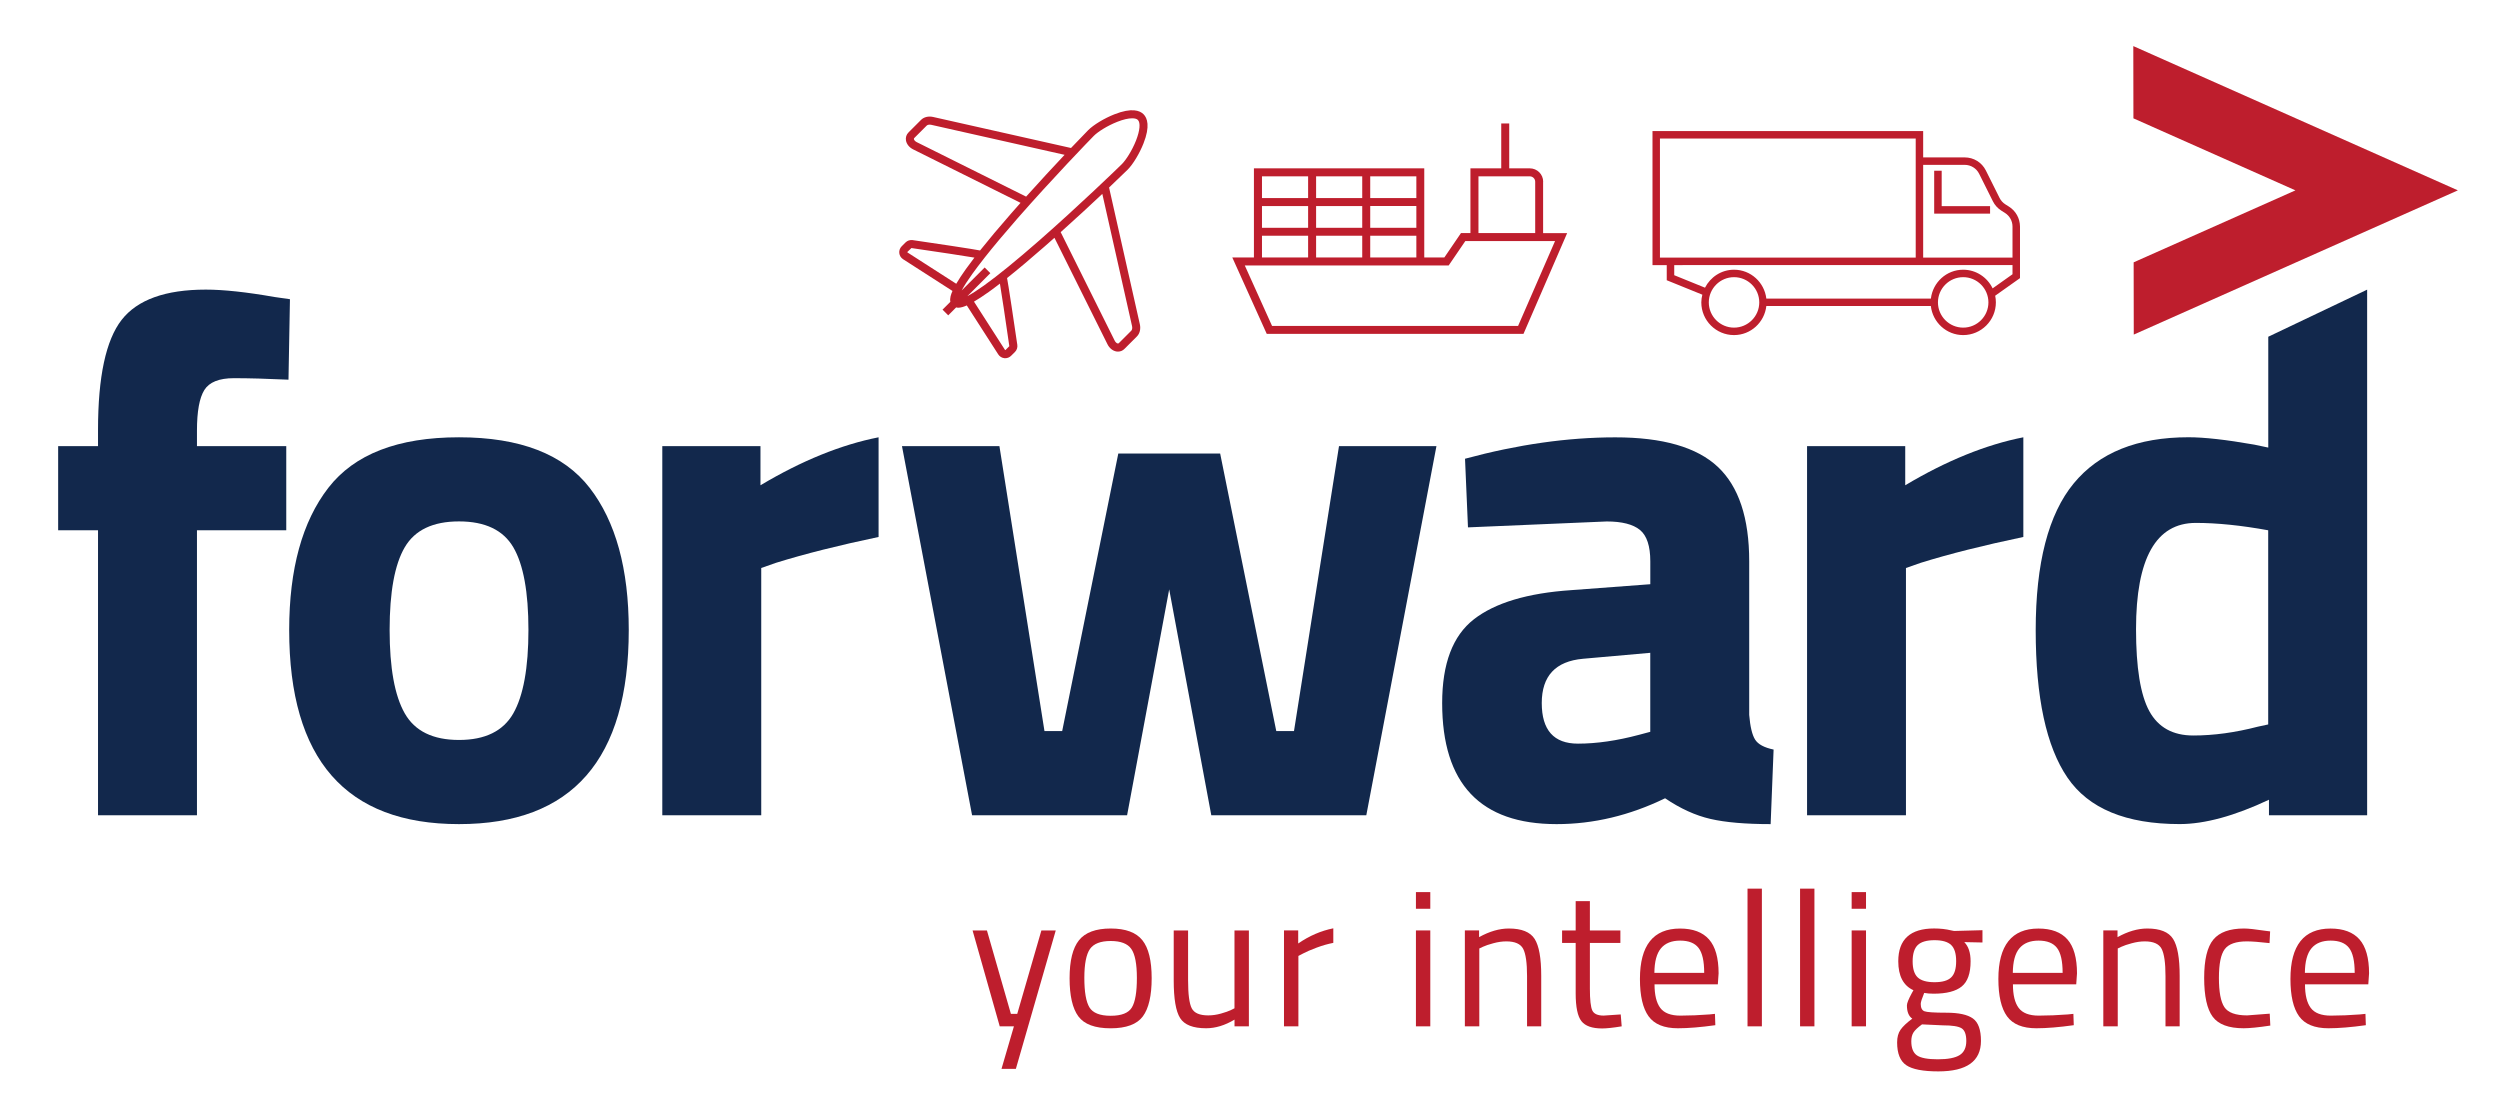 <?xml version="1.0" encoding="utf-8"?>
<!-- Generator: Adobe Illustrator 26.5.0, SVG Export Plug-In . SVG Version: 6.00 Build 0)  -->
<svg version="1.1" id="Layer_1" xmlns="http://www.w3.org/2000/svg" xmlns:xlink="http://www.w3.org/1999/xlink" x="0px" y="0px"
	 viewBox="0 0 650.88 290.45" style="enable-background:new 0 0 650.88 290.45;" xml:space="preserve">
<style type="text/css">
	.st0{fill:#12284C;}
	.st1{fill:#BE1E2D;}
	.st2{fill:#FFFFFF;}
	.st3{fill:none;}
</style>
<g>
	<path class="st1" d="M253.21,242.24h3.74l6.24,21.72h1.65l6.29-21.72h3.74l-10.39,36.05h-3.74l3.24-11.09h-3.7L253.21,242.24z"/>
	<path class="st1" d="M278.47,254.68c0-4.56,0.82-7.86,2.45-9.89c1.63-2.03,4.38-3.05,8.26-3.05s6.62,1.02,8.24,3.05
		c1.62,2.03,2.42,5.33,2.42,9.89c0,4.56-0.77,7.87-2.3,9.94c-1.53,2.06-4.33,3.1-8.39,3.1c-4.06,0-6.86-1.03-8.39-3.1
		C279.23,262.55,278.47,259.24,278.47,254.68z M282.31,254.6c0,3.64,0.44,6.2,1.32,7.66c0.88,1.46,2.73,2.2,5.54,2.2
		c2.81,0,4.65-0.72,5.52-2.17c0.87-1.45,1.3-4,1.3-7.66s-0.48-6.18-1.45-7.57c-0.96-1.38-2.75-2.07-5.37-2.07s-4.41,0.69-5.39,2.07
		C282.81,248.45,282.31,250.96,282.31,254.6z"/>
	<path class="st1" d="M321.41,242.24h3.74v24.97h-3.74v-1.75c-2.5,1.5-4.96,2.25-7.39,2.25c-3.4,0-5.65-0.88-6.77-2.65
		s-1.67-5.03-1.67-9.79v-13.03h3.74v12.98c0,3.63,0.32,6.06,0.95,7.29c0.63,1.23,2.06,1.85,4.29,1.85c1.1,0,2.21-0.16,3.34-0.48
		c1.13-0.32,2-0.62,2.6-0.92l0.9-0.45V242.24z"/>
	<path class="st1" d="M334.29,267.21v-24.97h3.7v3.4c2.9-2,5.94-3.31,9.14-3.95v3.79c-1.4,0.27-2.85,0.68-4.37,1.25
		c-1.51,0.57-2.67,1.07-3.47,1.5l-1.25,0.65v18.33H334.29z"/>
	<path class="st1" d="M368.64,236.6v-4.34h3.74v4.34H368.64z M368.64,267.21v-24.97h3.74v24.97H368.64z"/>
	<path class="st1" d="M385.12,267.21h-3.74v-24.97h3.7v1.75c2.7-1.5,5.28-2.25,7.74-2.25c3.33,0,5.57,0.9,6.72,2.7
		c1.15,1.8,1.72,4.99,1.72,9.59v13.18h-3.69v-13.08c0-3.46-0.34-5.83-1.02-7.12c-0.68-1.28-2.14-1.92-4.37-1.92
		c-1.07,0-2.19,0.16-3.37,0.48c-1.18,0.32-2.09,0.62-2.72,0.92l-0.95,0.45V267.21z"/>
	<path class="st1" d="M421.87,245.49h-7.94v11.93c0,2.86,0.21,4.74,0.62,5.64c0.42,0.9,1.41,1.35,2.97,1.35l4.44-0.3l0.25,3.1
		c-2.23,0.37-3.93,0.55-5.09,0.55c-2.6,0-4.4-0.63-5.39-1.9c-1-1.27-1.5-3.68-1.5-7.24v-13.13h-3.54v-3.24h3.54v-7.64h3.7v7.64h7.94
		V245.49z"/>
	<path class="st1" d="M445.04,264.11l1.45-0.15l0.1,2.95c-3.79,0.53-7.04,0.8-9.74,0.8c-3.6,0-6.14-1.04-7.64-3.12
		c-1.5-2.08-2.25-5.32-2.25-9.71c0-8.75,3.48-13.13,10.44-13.13c3.36,0,5.87,0.94,7.54,2.82c1.66,1.88,2.5,4.84,2.5,8.86l-0.2,2.85
		h-16.48c0,2.76,0.5,4.81,1.5,6.14s2.74,2,5.22,2C439.95,264.41,442.47,264.31,445.04,264.11z M443.69,253.28
		c0-3.06-0.49-5.23-1.47-6.49c-0.98-1.27-2.58-1.9-4.79-1.9c-2.21,0-3.88,0.67-4.99,2c-1.12,1.33-1.69,3.46-1.72,6.39H443.69z"/>
	<path class="st1" d="M454.97,267.21v-35.85h3.74v35.85H454.97z"/>
	<path class="st1" d="M468.65,267.21v-35.85h3.74v35.85H468.65z"/>
	<path class="st1" d="M482.08,236.6v-4.34h3.74v4.34H482.08z M482.08,267.21v-24.97h3.74v24.97H482.08z"/>
	<path class="st1" d="M504.65,278.94c-3.99,0-6.78-0.54-8.36-1.62c-1.58-1.08-2.37-3.05-2.37-5.92c0-1.37,0.3-2.47,0.9-3.32
		c0.6-0.85,1.61-1.81,3.05-2.87c-0.93-0.63-1.4-1.78-1.4-3.45c0-0.57,0.42-1.62,1.25-3.15l0.45-0.8c-2.63-1.2-3.95-3.71-3.95-7.54
		c0-5.69,3.11-8.54,9.34-8.54c1.6,0,3.08,0.17,4.44,0.5l0.75,0.15l7.39-0.2v3.2l-4.74-0.1c1.1,1.1,1.65,2.76,1.65,4.99
		c0,3.13-0.77,5.32-2.32,6.57c-1.55,1.25-3.99,1.87-7.31,1.87c-0.9,0-1.71-0.07-2.45-0.2c-0.6,1.46-0.9,2.41-0.9,2.85
		c0,1.03,0.32,1.67,0.95,1.92c0.63,0.25,2.55,0.38,5.74,0.38c3.2,0,5.49,0.5,6.89,1.5c1.4,1,2.1,2.95,2.1,5.84
		C515.74,276.3,512.04,278.94,504.65,278.94z M497.61,271.1c0,1.76,0.49,2.99,1.47,3.67c0.98,0.68,2.8,1.02,5.44,1.02
		c2.65,0,4.54-0.37,5.69-1.1c1.15-0.73,1.72-1.96,1.72-3.67c0-1.71-0.42-2.82-1.25-3.32c-0.83-0.5-2.46-0.75-4.89-0.75l-5.39-0.25
		c-1.1,0.8-1.84,1.5-2.22,2.1S497.61,270.17,497.61,271.1z M497.96,250.28c0,1.96,0.44,3.36,1.32,4.19
		c0.88,0.83,2.34,1.25,4.37,1.25c2.03,0,3.48-0.41,4.34-1.25c0.87-0.83,1.3-2.24,1.3-4.22c0-1.98-0.43-3.39-1.3-4.22
		c-0.87-0.83-2.31-1.25-4.34-1.25c-2.03,0-3.49,0.43-4.37,1.27C498.4,246.91,497.96,248.32,497.96,250.28z"/>
	<path class="st1" d="M538.36,264.11l1.45-0.15l0.1,2.95c-3.8,0.53-7.04,0.8-9.74,0.8c-3.59,0-6.14-1.04-7.64-3.12
		c-1.5-2.08-2.25-5.32-2.25-9.71c0-8.75,3.48-13.13,10.43-13.13c3.36,0,5.87,0.94,7.54,2.82c1.66,1.88,2.5,4.84,2.5,8.86l-0.2,2.85
		h-16.48c0,2.76,0.5,4.81,1.5,6.14c1,1.33,2.74,2,5.22,2C533.27,264.41,535.79,264.31,538.36,264.11z M537.01,253.28
		c0-3.06-0.49-5.23-1.47-6.49c-0.98-1.27-2.58-1.9-4.79-1.9c-2.21,0-3.88,0.67-4.99,2c-1.12,1.33-1.69,3.46-1.72,6.39H537.01z"/>
	<path class="st1" d="M551.34,267.21h-3.74v-24.97h3.7v1.75c2.7-1.5,5.28-2.25,7.74-2.25c3.33,0,5.57,0.9,6.72,2.7
		c1.15,1.8,1.72,4.99,1.72,9.59v13.18h-3.69v-13.08c0-3.46-0.34-5.83-1.02-7.12c-0.68-1.28-2.14-1.92-4.37-1.92
		c-1.07,0-2.19,0.16-3.37,0.48c-1.18,0.32-2.09,0.62-2.72,0.92l-0.95,0.45V267.21z"/>
	<path class="st1" d="M584.24,241.74c1.1,0,2.96,0.2,5.59,0.6l1.2,0.15l-0.15,3.05c-2.66-0.3-4.63-0.45-5.89-0.45
		c-2.83,0-4.75,0.67-5.77,2.02c-1.02,1.35-1.52,3.84-1.52,7.49c0,3.64,0.47,6.18,1.42,7.61s2.92,2.15,5.92,2.15l5.89-0.45l0.15,3.1
		c-3.1,0.47-5.41,0.7-6.94,0.7c-3.89,0-6.58-1-8.06-3c-1.48-2-2.22-5.37-2.22-10.11c0-4.74,0.8-8.07,2.4-9.99
		C577.85,242.7,580.51,241.74,584.24,241.74z"/>
	<path class="st1" d="M614.4,264.11l1.45-0.15l0.1,2.95c-3.8,0.53-7.04,0.8-9.74,0.8c-3.59,0-6.14-1.04-7.64-3.12
		c-1.5-2.08-2.25-5.32-2.25-9.71c0-8.75,3.48-13.13,10.43-13.13c3.36,0,5.87,0.94,7.54,2.82c1.66,1.88,2.5,4.84,2.5,8.86l-0.2,2.85
		h-16.48c0,2.76,0.5,4.81,1.5,6.14s2.74,2,5.22,2C609.31,264.41,611.84,264.31,614.4,264.11z M613.05,253.28
		c0-3.06-0.49-5.23-1.47-6.49c-0.98-1.27-2.58-1.9-4.79-1.9c-2.21,0-3.88,0.67-4.99,2c-1.12,1.33-1.69,3.46-1.72,6.39H613.05z"/>
</g>
<g>
	<polyline class="st1" points="639.91,49.56 555.41,12 555.44,30.81 597.62,49.56 555.5,68.3 555.53,87.11 639.91,49.56 	"/>
</g>
<g>
	<path class="st0" d="M51.28,138.06v74.19H25.52v-74.19H15.14v-21.91h10.38v-4.23c0-13.84,2.05-23.38,6.15-28.64
		c4.1-5.25,11.4-7.88,21.91-7.88c4.61,0,10.57,0.64,17.87,1.92l4.04,0.58l-0.38,20.95c-5.64-0.26-10.38-0.39-14.22-0.39
		c-3.84,0-6.41,1.03-7.69,3.08c-1.28,2.05-1.92,5.57-1.92,10.57v4.04h23.25v21.91H51.28z"/>
	<path class="st0" d="M85.48,127.01c6.79-8.77,18.13-13.16,34.02-13.16c15.89,0,27.23,4.39,34.02,13.16
		c6.79,8.78,10.18,21.11,10.18,37c0,33.7-14.73,50.55-44.2,50.55c-29.47,0-44.21-16.85-44.21-50.55
		C75.3,148.12,78.69,135.79,85.48,127.01z M105.38,185.73c2.62,4.61,7.33,6.92,14.13,6.92c6.79,0,11.5-2.31,14.13-6.92
		c2.62-4.61,3.94-11.85,3.94-21.72c0-9.86-1.31-17.04-3.94-21.53c-2.63-4.48-7.34-6.73-14.13-6.73c-6.79,0-11.5,2.24-14.13,6.73
		c-2.63,4.49-3.94,11.66-3.94,21.53C101.44,173.88,102.75,181.12,105.38,185.73z"/>
	<path class="st0" d="M172.43,212.25v-96.1h25.56v10.19c10.76-6.41,21.01-10.57,30.75-12.49v25.95
		c-10.38,2.18-19.29,4.42-26.71,6.73l-3.84,1.35v64.38H172.43z"/>
	<path class="st0" d="M234.83,116.15h25.37l11.73,74.19h4.61l14.61-72.26h26.52l14.61,72.26h4.61l11.72-74.19h25.37l-18.26,96.1
		h-40.36l-10.96-58.81l-10.96,58.81h-40.36L234.83,116.15z"/>
	<path class="st0" d="M455.41,146.14v39.98c0.25,3.07,0.77,5.22,1.54,6.44c0.77,1.22,2.37,2.08,4.81,2.59l-0.77,19.41
		c-6.53,0-11.76-0.45-15.66-1.35c-3.91-0.9-7.85-2.69-11.82-5.38c-9.22,4.48-18.64,6.73-28.25,6.73c-19.86,0-29.79-10.5-29.79-31.52
		c0-10.25,2.75-17.52,8.26-21.81c5.51-4.29,13.96-6.82,25.37-7.59l20.56-1.54v-5.96c0-3.97-0.9-6.69-2.69-8.17
		c-1.8-1.47-4.68-2.21-8.65-2.21l-36.13,1.54l-0.77-17.87c13.71-3.71,26.75-5.57,39.11-5.57c12.36,0,21.27,2.57,26.71,7.69
		C452.68,126.66,455.41,134.86,455.41,146.14z M412.16,171.51c-7.18,0.64-10.76,4.49-10.76,11.53c0,7.05,3.14,10.57,9.42,10.57
		c4.87,0,10.19-0.77,15.95-2.31l2.88-0.77v-20.57L412.16,171.51z"/>
	<path class="st0" d="M470.47,212.25v-96.1h25.56v10.19c10.76-6.41,21.01-10.57,30.75-12.49v25.95
		c-10.38,2.18-19.29,4.42-26.71,6.73l-3.85,1.35v64.38H470.47z"/>
	<path class="st0" d="M616.29,75.41v136.84h-25.56v-4.04c-8.97,4.23-16.72,6.34-23.26,6.34c-13.97,0-23.71-4.04-29.21-12.11
		c-5.51-8.07-8.26-20.85-8.26-38.34c0-17.49,3.3-30.24,9.9-38.25c6.6-8.01,16.56-12.01,29.89-12.01c4.1,0,9.8,0.64,17.11,1.92
		l3.65,0.77V87.67L616.29,75.41z M587.84,189.19l2.69-0.58v-50.55c-7.05-1.28-13.33-1.92-18.84-1.92
		c-10.38,0-15.57,9.22-15.57,27.68c0,9.99,1.15,17.11,3.46,21.33s6.12,6.34,11.44,6.34C576.34,191.49,581.95,190.72,587.84,189.19z"
		/>
</g>
<g>
	<rect x="342.65" y="61.38" class="st3" width="12.01" height="5.66"/>
	<rect x="356.74" y="61.38" class="st3" width="12.01" height="5.66"/>
	<rect x="342.65" y="53.65" class="st3" width="12.01" height="5.66"/>
	<path class="st3" d="M399.69,47.31c0-0.77-0.63-1.4-1.4-1.4h-13.37v14.77h14.77V47.31z"/>
	<rect x="342.65" y="45.91" class="st3" width="12.01" height="5.66"/>
	<rect x="356.74" y="53.65" class="st3" width="12.01" height="5.66"/>
	<rect x="356.74" y="45.91" class="st3" width="12.01" height="5.66"/>
	<path class="st3" d="M236.24,65.6l0.01,0.11l12.72,8.17c0.64-1.1,1.46-2.36,2.5-3.81c0.66-0.93,1.41-1.93,2.24-3
		c-2.72-0.46-8.79-1.38-16.4-2.49L236.24,65.6z"/>
	<path class="st3" d="M291.01,89.43c0.12,0.02,0.2-0.01,0.28-0.09l3.25-3.25c0.23-0.23,0.3-0.7,0.19-1.19l-7.74-34.42
		c-3.01,2.84-6.79,6.34-10.84,9.97l14.06,28.25C290.42,89.1,290.73,89.39,291.01,89.43z"/>
	<path class="st3" d="M261.77,91.14l1.01-1.01c-1.07-7.49-1.98-13.49-2.45-16.29c-1.04,0.8-2.02,1.53-2.92,2.18
		c-1.46,1.04-2.73,1.87-3.84,2.51l8.09,12.6L261.77,91.14z"/>
	<path class="st3" d="M241.28,32.69l-3.25,3.25c-0.08,0.09-0.11,0.17-0.09,0.28c0.05,0.28,0.33,0.6,0.74,0.79l28.47,14.18
		c3.66-4.08,7.19-7.88,10.02-10.89l-34.7-7.81C241.99,32.39,241.51,32.47,241.28,32.69z"/>
	<path class="st3" d="M270.55,62.62c10.33-9.05,20.55-18.92,21.56-19.93c1.03-1.03,2.61-3.46,3.66-6.12
		c1.02-2.58,1.2-4.63,0.48-5.35c-0.28-0.28-0.79-0.43-1.48-0.43c-1.02,0-2.35,0.32-3.87,0.91c-2.66,1.05-5.09,2.64-6.12,3.66
		c-1,1-10.84,11.18-19.93,21.56c-3.36,3.84-6.2,7.22-8.49,10.13l-0.23,0.3c-1.12,1.43-2.12,2.75-2.97,3.93
		c-1.23,1.72-2.15,3.16-2.78,4.33l5.98-5.98l1.48,1.48l-5.98,5.98c1.17-0.63,2.61-1.55,4.33-2.78
		C259.85,71.7,264.68,67.77,270.55,62.62z"/>
	<path class="st3" d="M521.99,55.43l-0.92-0.58c-0.95-0.6-1.72-1.45-2.22-2.45l-3.57-7.15c-0.72-1.44-2.16-2.33-3.77-2.33H500.7
		v24.15h23.26V59C523.96,57.54,523.23,56.21,521.99,55.43z M518.12,55.62h-14.55V44.45h1.95v9.23h12.6V55.62z"/>
	<polygon class="st3" points="433.94,67.07 433.94,67.07 498.76,67.07 498.76,42.13 498.76,40.97 498.76,36.07 432.17,36.07 
		432.17,63.95 432.17,64.31 432.17,67.07 	"/>
	<path class="st3" d="M523.96,69.01h-85.89v0.01h-2.18v2.63l8.01,3.25c1.41-2.76,4.25-4.68,7.56-4.68c4.35,0,7.91,3.3,8.41,7.52
		h42.84c0.5-4.22,4.06-7.52,8.41-7.52c3.38,0,6.29,2,7.66,4.87l5.18-3.68V69.01z"/>
	<path class="st3" d="M451.46,85.3c3.62,0,6.57-2.95,6.57-6.57s-2.95-6.57-6.57-6.57c-3.62,0-6.57,2.95-6.57,6.57
		S447.84,85.3,451.46,85.3z"/>
	<rect x="328.56" y="45.91" class="st3" width="12.01" height="5.66"/>
	<path class="st3" d="M511.12,85.3c3.62,0,6.57-2.95,6.57-6.57s-2.95-6.57-6.57-6.57c-3.62,0-6.57,2.95-6.57,6.57
		S507.49,85.3,511.12,85.3z"/>
	<rect x="328.56" y="61.38" class="st3" width="12.01" height="5.66"/>
	<polygon class="st3" points="381.48,62.76 377.15,69.12 370.83,69.12 356.74,69.12 354.66,69.12 342.65,69.12 340.57,69.12 
		326.49,69.12 324.07,69.12 331.17,84.85 395.23,84.85 404.86,62.76 401.77,62.76 382.84,62.76 	"/>
	<rect x="328.56" y="53.65" class="st3" width="12.01" height="5.66"/>
	<path class="st1" d="M523.03,53.79l-0.92-0.58c-0.65-0.41-1.18-0.99-1.52-1.68l-3.57-7.15c-1.05-2.1-3.16-3.4-5.51-3.4H500.7v-6.85
		h-70.47v29.82v0.36v4.71h3.71v3.94l9.27,3.76c-0.16,0.65-0.27,1.32-0.27,2.01c0,4.69,3.82,8.51,8.51,8.51
		c4.37,0,7.94-3.32,8.42-7.57h42.83c0.48,4.24,4.05,7.57,8.42,7.57c4.69,0,8.51-3.82,8.51-8.51c0-0.59-0.06-1.17-0.18-1.74
		l6.46-4.58v-4.19v-1.15V59C525.9,56.87,524.83,54.92,523.03,53.79z M523.96,67.07H500.7V42.92h10.81c1.6,0,3.05,0.89,3.77,2.33
		l3.57,7.15c0.5,1.01,1.27,1.85,2.22,2.45l0.92,0.58c1.23,0.78,1.97,2.11,1.97,3.56V67.07z M511.12,70.22
		c-4.35,0-7.91,3.3-8.41,7.52h-42.84c-0.5-4.22-4.06-7.52-8.41-7.52c-3.31,0-6.15,1.92-7.56,4.68l-8.01-3.25v-2.63h2.18v-0.01h85.89
		v2.39l-5.18,3.68C517.41,72.22,514.5,70.22,511.12,70.22z M451.46,72.16c3.62,0,6.57,2.95,6.57,6.57s-2.95,6.57-6.57,6.57
		c-3.62,0-6.57-2.95-6.57-6.57S447.84,72.16,451.46,72.16z M511.12,72.16c3.62,0,6.57,2.95,6.57,6.57s-2.95,6.57-6.57,6.57
		c-3.62,0-6.57-2.95-6.57-6.57S507.49,72.16,511.12,72.16z M432.17,63.95V36.07h66.59v4.9v1.15v24.94h-64.82v0.01h-1.77v-2.76V63.95
		z"/>
	<polygon class="st1" points="505.52,44.45 503.57,44.45 503.57,55.62 518.12,55.62 518.12,53.67 505.52,53.67 	"/>
	<path class="st1" d="M290.14,29.76c-2.62,1.03-5.43,2.73-6.83,4.13c-0.4,0.4-2.06,2.11-4.47,4.64l-35.91-8.08
		c-1.2-0.27-2.39,0.02-3.13,0.76l-3.25,3.25c-0.57,0.56-0.81,1.31-0.68,2.1c0.16,0.95,0.85,1.82,1.87,2.33l27.96,13.92
		c-0.81,0.91-1.62,1.82-2.42,2.74c-3.17,3.62-5.88,6.85-8.12,9.66c-0.93-0.18-2.93-0.51-7.54-1.21c-4.04-0.61-8.35-1.24-10.02-1.49
		c-0.67-0.09-1.36,0.13-1.84,0.61l-1.01,1.01c-0.46,0.47-0.69,1.11-0.62,1.76c0.07,0.65,0.43,1.23,0.98,1.59l12.87,8.27
		c-0.39,0.87-0.75,1.93-0.55,2.83l-2.04,2.04l1.48,1.48l2.07-2.07c0.16,0.03,0.32,0.09,0.5,0.09c0.78,0,1.62-0.31,2.27-0.6
		l8.19,12.75c0.36,0.55,0.93,0.91,1.58,0.98c0.08,0.01,0.16,0.01,0.24,0.01c0.57,0,1.11-0.22,1.52-0.63l1.01-1
		c0.48-0.48,0.71-1.17,0.61-1.84c-0.24-1.66-0.87-5.97-1.49-10.02c-0.66-4.35-0.99-6.38-1.18-7.38c2.83-2.25,6.08-4.98,9.73-8.18
		c0.87-0.77,1.74-1.53,2.61-2.3l13.81,27.73c0.5,1.01,1.38,1.71,2.33,1.87c0.14,0.02,0.28,0.03,0.41,0.03
		c0.63,0,1.22-0.24,1.68-0.71l3.25-3.25c0.73-0.73,1.02-1.93,0.76-3.13l-8.02-35.63c2.63-2.5,4.42-4.23,4.83-4.64
		c1.4-1.4,3.09-4.2,4.13-6.83c1.78-4.51,0.99-6.62,0.02-7.6C296.77,28.77,294.65,27.98,290.14,29.76z M286.99,50.48l7.74,34.42
		c0.11,0.49,0.03,0.96-0.19,1.19l-3.25,3.25c-0.09,0.08-0.17,0.11-0.28,0.09c-0.28-0.05-0.6-0.34-0.8-0.74l-14.06-28.25
		C280.2,56.82,283.98,53.32,286.99,50.48z M251.46,70.07c-1.04,1.45-1.86,2.71-2.5,3.81l-12.72-8.17l-0.01-0.11l1.06-1.02
		c7.61,1.11,13.68,2.03,16.4,2.49C252.87,68.14,252.13,69.14,251.46,70.07z M257.84,71.12l-1.48-1.48l-5.98,5.98
		c0.62-1.17,1.54-2.61,2.78-4.33c0.85-1.18,1.85-2.5,2.97-3.93l0.23-0.3c2.3-2.91,5.13-6.29,8.49-10.13
		c9.09-10.38,18.93-20.56,19.93-21.56c1.02-1.03,3.46-2.61,6.12-3.66c1.52-0.6,2.86-0.91,3.87-0.91c0.69,0,1.2,0.15,1.48,0.43
		c0.72,0.72,0.53,2.77-0.48,5.35c-1.05,2.66-2.64,5.09-3.66,6.12c-1,1-11.23,10.88-21.56,19.93c-5.88,5.15-10.71,9.08-14.36,11.7
		c-1.72,1.23-3.16,2.15-4.33,2.78L257.84,71.12z M257.41,76.02c0.9-0.65,1.88-1.37,2.92-2.18c0.47,2.8,1.37,8.8,2.45,16.29
		l-1.01,1.01l-0.1-0.01l-8.09-12.6C254.68,77.89,255.95,77.06,257.41,76.02z M267.15,51.19l-28.47-14.18
		c-0.4-0.2-0.69-0.51-0.74-0.79c-0.02-0.12,0.01-0.2,0.09-0.28l3.25-3.25c0.23-0.22,0.71-0.3,1.19-0.19l34.7,7.81
		C274.34,43.31,270.81,47.11,267.15,51.19z"/>
	<path class="st1" d="M401.77,47.31c0-1.92-1.56-3.48-3.48-3.48h-5.36V32.14h-2.08v11.69h-8.02v16.85h-2.46l-4.33,6.35h-5.23v-5.66
		V59.3v-5.66v-2.08v-7.74h-14.09h-2.08h-12.01h-2.08h-14.09v7.74v2.08v5.66v2.08v5.66h-5.63l8.97,19.89h66.84l11.37-26.24h-6.26
		V47.31z M384.92,45.91h13.37c0.77,0,1.4,0.63,1.4,1.4v13.37h-14.77V45.91z M368.75,67.04h-12.01v-5.66h12.01V67.04z M342.65,61.38
		h12.01v5.66h-12.01V61.38z M342.65,53.65h12.01v5.66h-12.01V53.65z M368.75,59.3h-12.01v-5.66h12.01V59.3z M356.74,45.91h12.01
		v5.66h-12.01V45.91z M342.65,45.91h12.01v5.66h-12.01V45.91z M328.56,45.91h12.01v5.66h-12.01V45.91z M328.56,53.65h12.01v5.66
		h-12.01V53.65z M328.56,61.38h12.01v5.66h-12.01V61.38z M404.86,62.76l-9.62,22.09h-64.06l-7.1-15.74h2.42h14.09h2.08h12.01h2.08
		h14.09h6.32l4.33-6.35h1.36h18.93H404.86z"/>
</g>
</svg>
